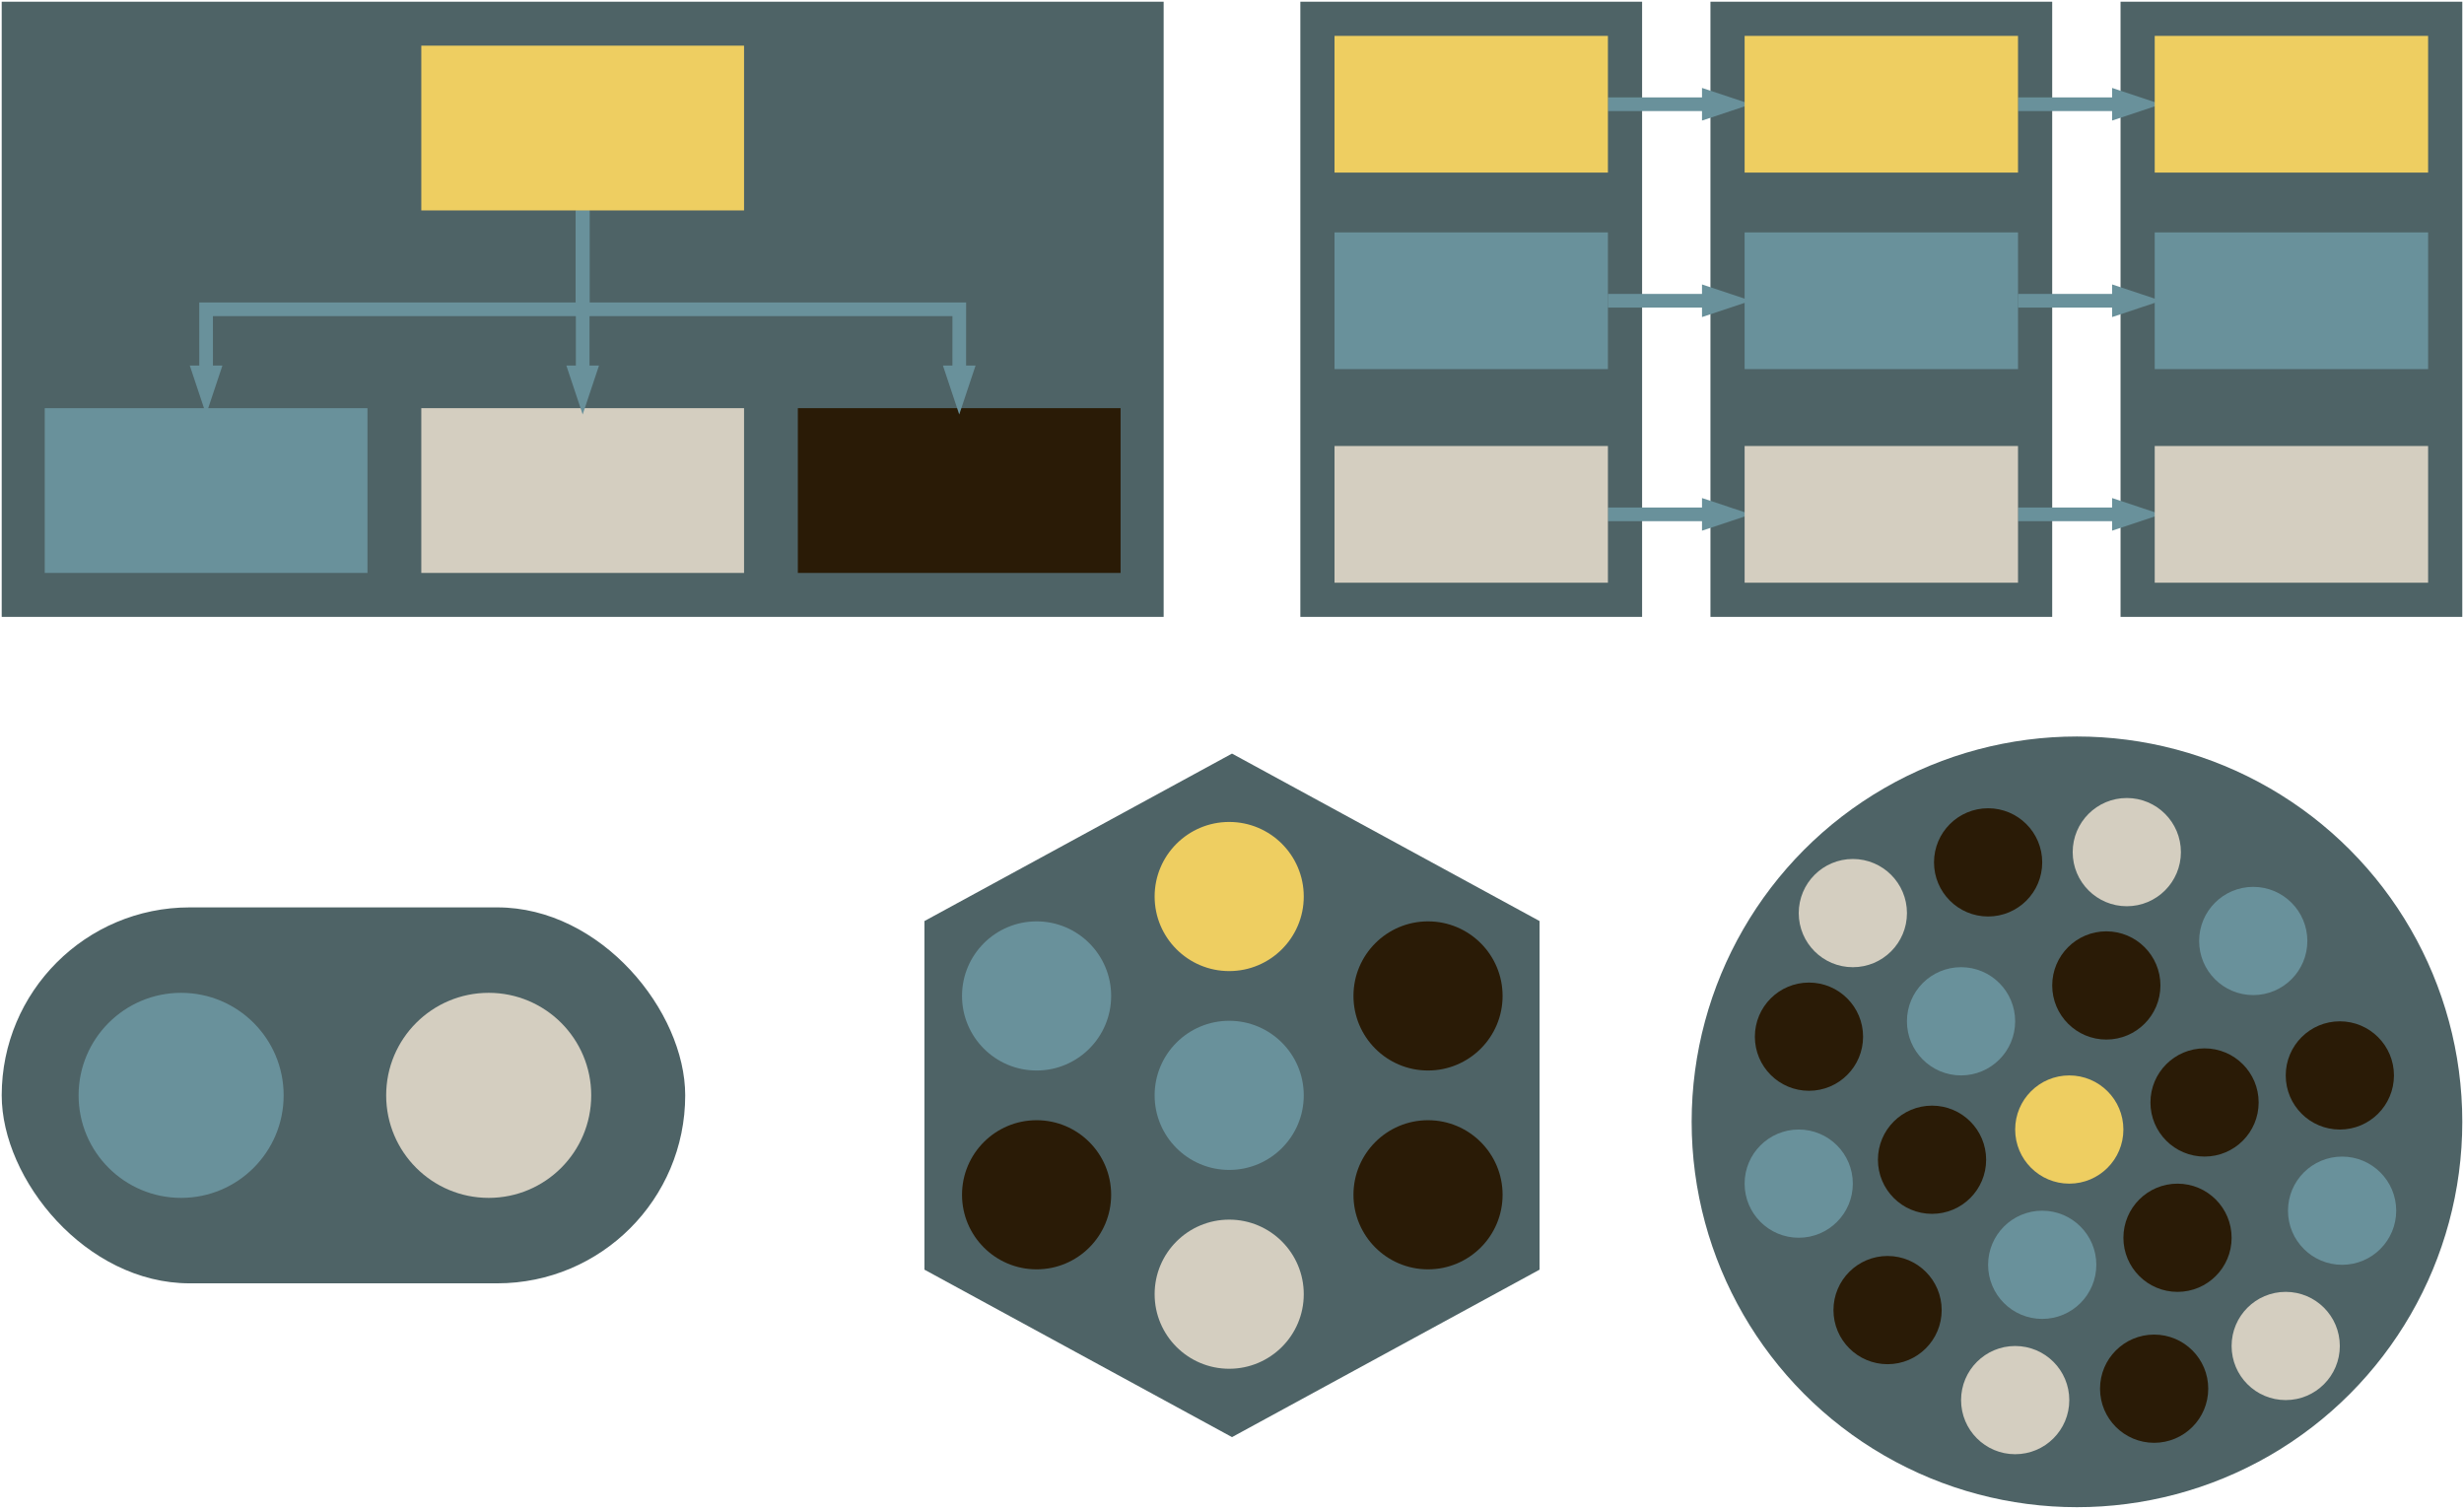<svg host="65bd71144e" xmlns="http://www.w3.org/2000/svg" xmlns:xlink="http://www.w3.org/1999/xlink" version="1.1" width="721px" height="442px" viewBox="-0.5 -0.5 721 442" content="&lt;mxfile&gt;&lt;diagram id=&quot;NhqJ_ardOWNHqCwG6pmV&quot; name=&quot;Page-1&quot;&gt;7Vxbb+o4EP41fWwUXxM/nlLO7sOutFJX2tPHFFLINiUopKd0f/06JCZ2bqQHEzsVASE8tnP5Zj7P2GO4QbPX/W9psF3/mSzD+Aa6y/0Nur+BkPmEf+aCj0JACC0EqzRaFiK3EjxE/4WFEAjpW7QMd6WsEGVJEmfRVhUuks0mXGSKLEjT5F1t9pzES0WwDVZhQ/CwCOKm9J9oma0Lqe+6lfz3MFqtM/F4ZcVTsHhZpcnbprzcDUTwG7hzy6d/DcSpyva7dbBM3iURmt+gWZokWfHtdT8L4xxZFbXvHbXH207DTTaoA/CKLj+D+C0U93y4s+xDgMG7cNx54e59HWXhwzZY5DXvXPNcts5eY14C/Guw2xbKeI72Ib/C3S5Lk5dwlsRJyqWbZJOf5DmKYyHi+OA5RZRyeXkjYZqF+87HAUeQuOmFyWuYpR+8SdmBIOyUllcaHvRKpN8rNfJ2otVaUqIkDkrzWR2vUGHIv5QwdkGKT0N6MJEcogNup2BNFyVDuJl149cKtgZQsasgimALooIYMp5AkPkcNCn6DJjuaTBHRw+q8BHSQA+0oufrQM+fOHoEG0TPgxNHj1KD6IlzyI5kyZ1sWUzSbJ2skk0QzyvpnQpn1eaPJNmWIP4bZtlHOR4Gb1miQhzuo+yH9P0xPxUf1ovS/b4886HwIQob/mg/5ILUKy9W3Q4l0W+XBWlW3gk81C6/5bEHLz7FyeLl73W0KcTfo/h4g5ul1EXVPLcJyhhgd8caEXzgo0HkGPabA4c8eUsXZStceiN+r6uwbEZZu9mkYRxk0U/1/OfYAP6UKxzAoCEBxT2ezWeuptEbqQwCfpNCfguDsI7hh14JZAGBKGkSyHPbrUY7gcTFL+WC5vPZnHYS6wIEoiPyx7/yxwb+0Bb+dBiNfv5QAw7oCOElHBCEzngU8kEDrSuFDFCItVAIjUUhNvEY7rg4ZyKG864EsoBAYhFQIRAeiUDi4pON4eoEGjOGY1f+2MAfkYOR+UPG4g+YeAzXcECjxnCe7hX0sf039Qz6b90LWGOP3XXwxhy7da9djM3bhuGNyls2YNi7bGZWK5awlphFuAklbYGS6oASmoZS53gIiEksARgAZr4FYtv5qOWmjeBJNHc/CwESpxJZftaS2WojJvC0QDBgVWm3Drb513W4D3j0yVW/DdOIXytMK+lfQgSHeA5ubmXU9+lk4q7oh9khPM54gJbf0v0tG26Thd47VXJbU8mtyP6f3CagJdk4wE9bNVh2oXk0aMdl8quBJUYORYRTGroIuR7BtMUNdbQ5C+kBXv2ySJcbqjQh7XsO9KSXbw/SA0aZSdi0mAZRB1HIfJ+4xMOe8CNib4LvAF9+2aMH41vkjrOES+rBBqQHbFeaxNgiugDsEIwB8hgCLsLYr0Ut1g7yA9b8v5Ai7PUBbMDasVUzl7N8AA+sebX8skYRAAyIey497Tm9GRLhi0XYA6Z9pjdDgo4l6VEAQhNY7uoCSHSBDmFQeqMaPX2H8QmAB3DxiRr2x7CDlaOFnb4DxQkOnxr23COjW32q1NCjVHMqTVRlhh7lus400fAcTz079AsJpgLO/jSRUJycKEItu03ReUYHHcni+KevwVxM7Ar6rCM9hRp0PPlgU6Gq0Yzular9VKXWUXXA5Fs7VT87+einKj+fw3jQW70nQlURKl2paiNVPeuoOoFc+ZletQM181RlAzZ5WLVG2asGPkY6gEqHogVOUrW2OWAi4FDlaFFDV5uz1DC1NFSvGgjz6olm5LXsgDCG9tRSUf1o+8xxXVQdKvKer9ZaZPRTy1OdGHuAA1Wrx67veBaZvfF8lE6zp9R1fMmscQ16tdYiq59aruqEFioTP7rZigg24D21lFQ/3tjtG+yhZ+tgf/y/gK+hB0L43JxVCHmqHjBQakW1FXowvj1UKx9c4mA5qFf0AJlrrx6gaT1ojX78Xj4AZK8ejM+AderB4yFnjx4Y15LMFpv8g/EpsNZxiaAePWCMVT5YpIavNTf2SJ8aILBWDV9qblz/IRtq+SWWOaiNT4u1/uiNu1p5AlCbFmNfqbVp/Dc+L9aqBlb/rQ1GbT8CMwf3l5oW52FPi12L4YYgW60eGJ8Va7V6XJt/+c1ElzmojU98tf45CSU9y5/IJXYsf/Ji9afEhzrpf5/R/H8=&lt;/diagram&gt;&lt;/mxfile&gt;" style="background-color: rgb(42, 27, 6);">
    <defs/>
    <g>
        <ellipse cx="607.25" cy="327.75" rx="112.75" ry="112.75" fill="#4e6366" stroke="none" pointer-events="all"/>
        <rect x="0" y="265" width="200" height="110" rx="55" ry="55" fill="#4e6366" stroke="none" pointer-events="all"/>
        <rect x="380" y="0" width="100" height="180" fill="#4e6366" stroke="none" pointer-events="all"/>
        <rect x="500" y="0" width="100" height="180" fill="#4e6366" stroke="none" pointer-events="all"/>
        <rect x="620" y="0" width="100" height="180" fill="#4e6366" stroke="none" pointer-events="all"/>
        <path d="M 470 150 L 499.53 150" fill="none" stroke="#69919b" stroke-width="4" stroke-miterlimit="10" pointer-events="stroke"/>
        <path d="M 505.53 150 L 499.53 152 L 499.53 148 Z" fill="#69919b" stroke="#69919b" stroke-width="4" stroke-miterlimit="10" pointer-events="all"/>
        <rect x="390" y="130" width="80" height="40" fill="#d4cec0" stroke="none" pointer-events="all"/>
        <path d="M 470 30 L 499.53 30" fill="none" stroke="#69919b" stroke-width="4" stroke-miterlimit="10" pointer-events="stroke"/>
        <path d="M 505.53 30 L 499.53 32 L 499.53 28 Z" fill="#69919b" stroke="#69919b" stroke-width="4" stroke-miterlimit="10" pointer-events="all"/>
        <rect x="390" y="10" width="80" height="40" fill="#eece61" stroke="none" pointer-events="all"/>
        <path d="M 470 87.5 L 499.53 87.5" fill="none" stroke="#69919b" stroke-width="4" stroke-miterlimit="10" pointer-events="stroke"/>
        <path d="M 505.53 87.5 L 499.53 89.5 L 499.53 85.5 Z" fill="#69919b" stroke="#69919b" stroke-width="4" stroke-miterlimit="10" pointer-events="all"/>
        <rect x="390" y="67.5" width="80" height="40" fill="#69919b" stroke="none" pointer-events="all"/>
        <path d="M 590 150 L 619.53 150" fill="none" stroke="#69919b" stroke-width="4" stroke-miterlimit="10" pointer-events="stroke"/>
        <path d="M 625.53 150 L 619.53 152 L 619.53 148 Z" fill="#69919b" stroke="#69919b" stroke-width="4" stroke-miterlimit="10" pointer-events="all"/>
        <rect x="510" y="130" width="80" height="40" fill="#d4cec0" stroke="none" pointer-events="all"/>
        <path d="M 590 30 L 619.53 30" fill="none" stroke="#69919b" stroke-width="4" stroke-miterlimit="10" pointer-events="stroke"/>
        <path d="M 625.53 30 L 619.53 32 L 619.53 28 Z" fill="#69919b" stroke="#69919b" stroke-width="4" stroke-miterlimit="10" pointer-events="all"/>
        <rect x="510" y="10" width="80" height="40" fill="#eece61" stroke="none" pointer-events="all"/>
        <path d="M 590 87.5 L 619.53 87.5" fill="none" stroke="#69919b" stroke-width="4" stroke-miterlimit="10" pointer-events="stroke"/>
        <path d="M 625.53 87.5 L 619.53 89.5 L 619.53 85.5 Z" fill="#69919b" stroke="#69919b" stroke-width="4" stroke-miterlimit="10" pointer-events="all"/>
        <rect x="510" y="67.5" width="80" height="40" fill="#69919b" stroke="none" pointer-events="all"/>
        <rect x="630" y="130" width="80" height="40" fill="#d4cec0" stroke="none" pointer-events="all"/>
        <rect x="630" y="10" width="80" height="40" fill="#eece61" stroke="none" pointer-events="all"/>
        <rect x="630" y="67.5" width="80" height="40" fill="#69919b" stroke="none" pointer-events="all"/>
        <ellipse cx="52.5" cy="320" rx="30" ry="30" fill="#69919b" stroke="none" pointer-events="all"/>
        <ellipse cx="142.5" cy="320" rx="30" ry="30" fill="#d4cec0" stroke="none" pointer-events="all"/>
        <path d="M 309 230 L 411 230 L 460 320 L 411 410 L 309 410 L 260 320 Z" fill="#4e6366" stroke="none" transform="rotate(-90,360,320)" pointer-events="all"/>
        <ellipse cx="302.82" cy="290.91" rx="21.818" ry="21.818" fill="#69919b" stroke="none" pointer-events="all"/>
        <ellipse cx="302.82" cy="349.09" rx="21.818" ry="21.818" fill="#2a1b06" stroke="none" pointer-events="all"/>
        <ellipse cx="359.18" cy="320" rx="21.818" ry="21.818" fill="#69919b" stroke="none" pointer-events="all"/>
        <ellipse cx="359.18" cy="261.82" rx="21.818" ry="21.818" fill="#eece61" stroke="none" pointer-events="all"/>
        <ellipse cx="417.36" cy="290.91" rx="21.818" ry="21.818" fill="#2a1b06" stroke="none" pointer-events="all"/>
        <ellipse cx="417.36" cy="349.09" rx="21.818" ry="21.818" fill="#2a1b06" stroke="none" pointer-events="all"/>
        <ellipse cx="359.18" cy="378.18" rx="21.818" ry="21.818" fill="#d4cec0" stroke="none" pointer-events="all"/>
        <rect x="0" y="0" width="340" height="180" fill="#4e6366" stroke="none" pointer-events="all"/>
        <rect x="12.59" y="118.93" width="94.44" height="48.21" fill="#69919b" stroke="none" pointer-events="all"/>
        <path d="M 170 61.07 L 170 90 L 59.8 90 L 59.81 108.46" fill="none" stroke="#69919b" stroke-width="4" stroke-miterlimit="10" pointer-events="stroke"/>
        <path d="M 59.81 114.46 L 57.81 108.46 L 61.81 108.46 Z" fill="#69919b" stroke="#69919b" stroke-width="4" stroke-miterlimit="10" pointer-events="all"/>
        <rect x="122.78" y="118.93" width="94.44" height="48.21" fill="#d4cec0" stroke="none" pointer-events="all"/>
        <path d="M 170 61.07 L 170 108.46" fill="none" stroke="#69919b" stroke-width="4" stroke-miterlimit="10" pointer-events="stroke"/>
        <path d="M 170 114.46 L 168 108.46 L 172 108.46 Z" fill="#69919b" stroke="#69919b" stroke-width="4" stroke-miterlimit="10" pointer-events="all"/>
        <rect x="232.96" y="118.93" width="94.44" height="48.21" fill="#2a1b06" stroke="none" pointer-events="all"/>
        <path d="M 170 61.07 L 170 90 L 280.2 90 L 280.19 108.46" fill="none" stroke="#69919b" stroke-width="4" stroke-miterlimit="10" pointer-events="stroke"/>
        <path d="M 280.19 114.46 L 278.19 108.46 L 282.19 108.46 Z" fill="#69919b" stroke="#69919b" stroke-width="4" stroke-miterlimit="10" pointer-events="all"/>
        <rect x="122.78" y="12.86" width="94.44" height="48.21" fill="#eece61" stroke="none" pointer-events="all"/>
        <ellipse cx="605" cy="330" rx="15.833" ry="15.833" fill="#eece61" stroke="none" pointer-events="all"/>
        <ellipse cx="573.33" cy="298.33" rx="15.833" ry="15.833" fill="#69919b" stroke="none" pointer-events="all"/>
        <ellipse cx="564.84" cy="338.84" rx="15.833" ry="15.833" fill="#2a1b06" stroke="none" pointer-events="all"/>
        <ellipse cx="597.08" cy="369.58" rx="15.833" ry="15.833" fill="#69919b" stroke="none" pointer-events="all"/>
        <ellipse cx="636.67" cy="361.67" rx="15.833" ry="15.833" fill="#2a1b06" stroke="none" pointer-events="all"/>
        <ellipse cx="644.58" cy="322.08" rx="15.833" ry="15.833" fill="#2a1b06" stroke="none" pointer-events="all"/>
        <ellipse cx="615.84" cy="287.84" rx="15.833" ry="15.833" fill="#2a1b06" stroke="none" pointer-events="all"/>
        <ellipse cx="528.83" cy="302.83" rx="15.833" ry="15.833" fill="#2a1b06" stroke="none" pointer-events="all"/>
        <ellipse cx="581.25" cy="251.83" rx="15.833" ry="15.833" fill="#2a1b06" stroke="none" pointer-events="all"/>
        <ellipse cx="658.83" cy="274.83" rx="15.833" ry="15.833" fill="#69919b" stroke="none" pointer-events="all"/>
        <ellipse cx="684.83" cy="353.75" rx="15.833" ry="15.833" fill="#69919b" stroke="none" pointer-events="all"/>
        <ellipse cx="629.83" cy="405.83" rx="15.833" ry="15.833" fill="#2a1b06" stroke="none" pointer-events="all"/>
        <ellipse cx="551.83" cy="382.83" rx="15.833" ry="15.833" fill="#2a1b06" stroke="none" pointer-events="all"/>
        <ellipse cx="525.83" cy="345.83" rx="15.833" ry="15.833" fill="#69919b" stroke="none" pointer-events="all"/>
        <ellipse cx="589.17" cy="409.17" rx="15.833" ry="15.833" fill="#d4cec0" stroke="none" pointer-events="all"/>
        <ellipse cx="668.33" cy="393.33" rx="15.833" ry="15.833" fill="#d4cec0" stroke="none" pointer-events="all"/>
        <ellipse cx="684.17" cy="314.17" rx="15.833" ry="15.833" fill="#2a1b06" stroke="none" pointer-events="all"/>
        <ellipse cx="621.83" cy="248.83" rx="15.833" ry="15.833" fill="#d4cec0" stroke="none" pointer-events="all"/>
        <ellipse cx="541.67" cy="266.67" rx="15.833" ry="15.833" fill="#d4cec0" stroke="none" pointer-events="all"/>
    </g>
</svg>